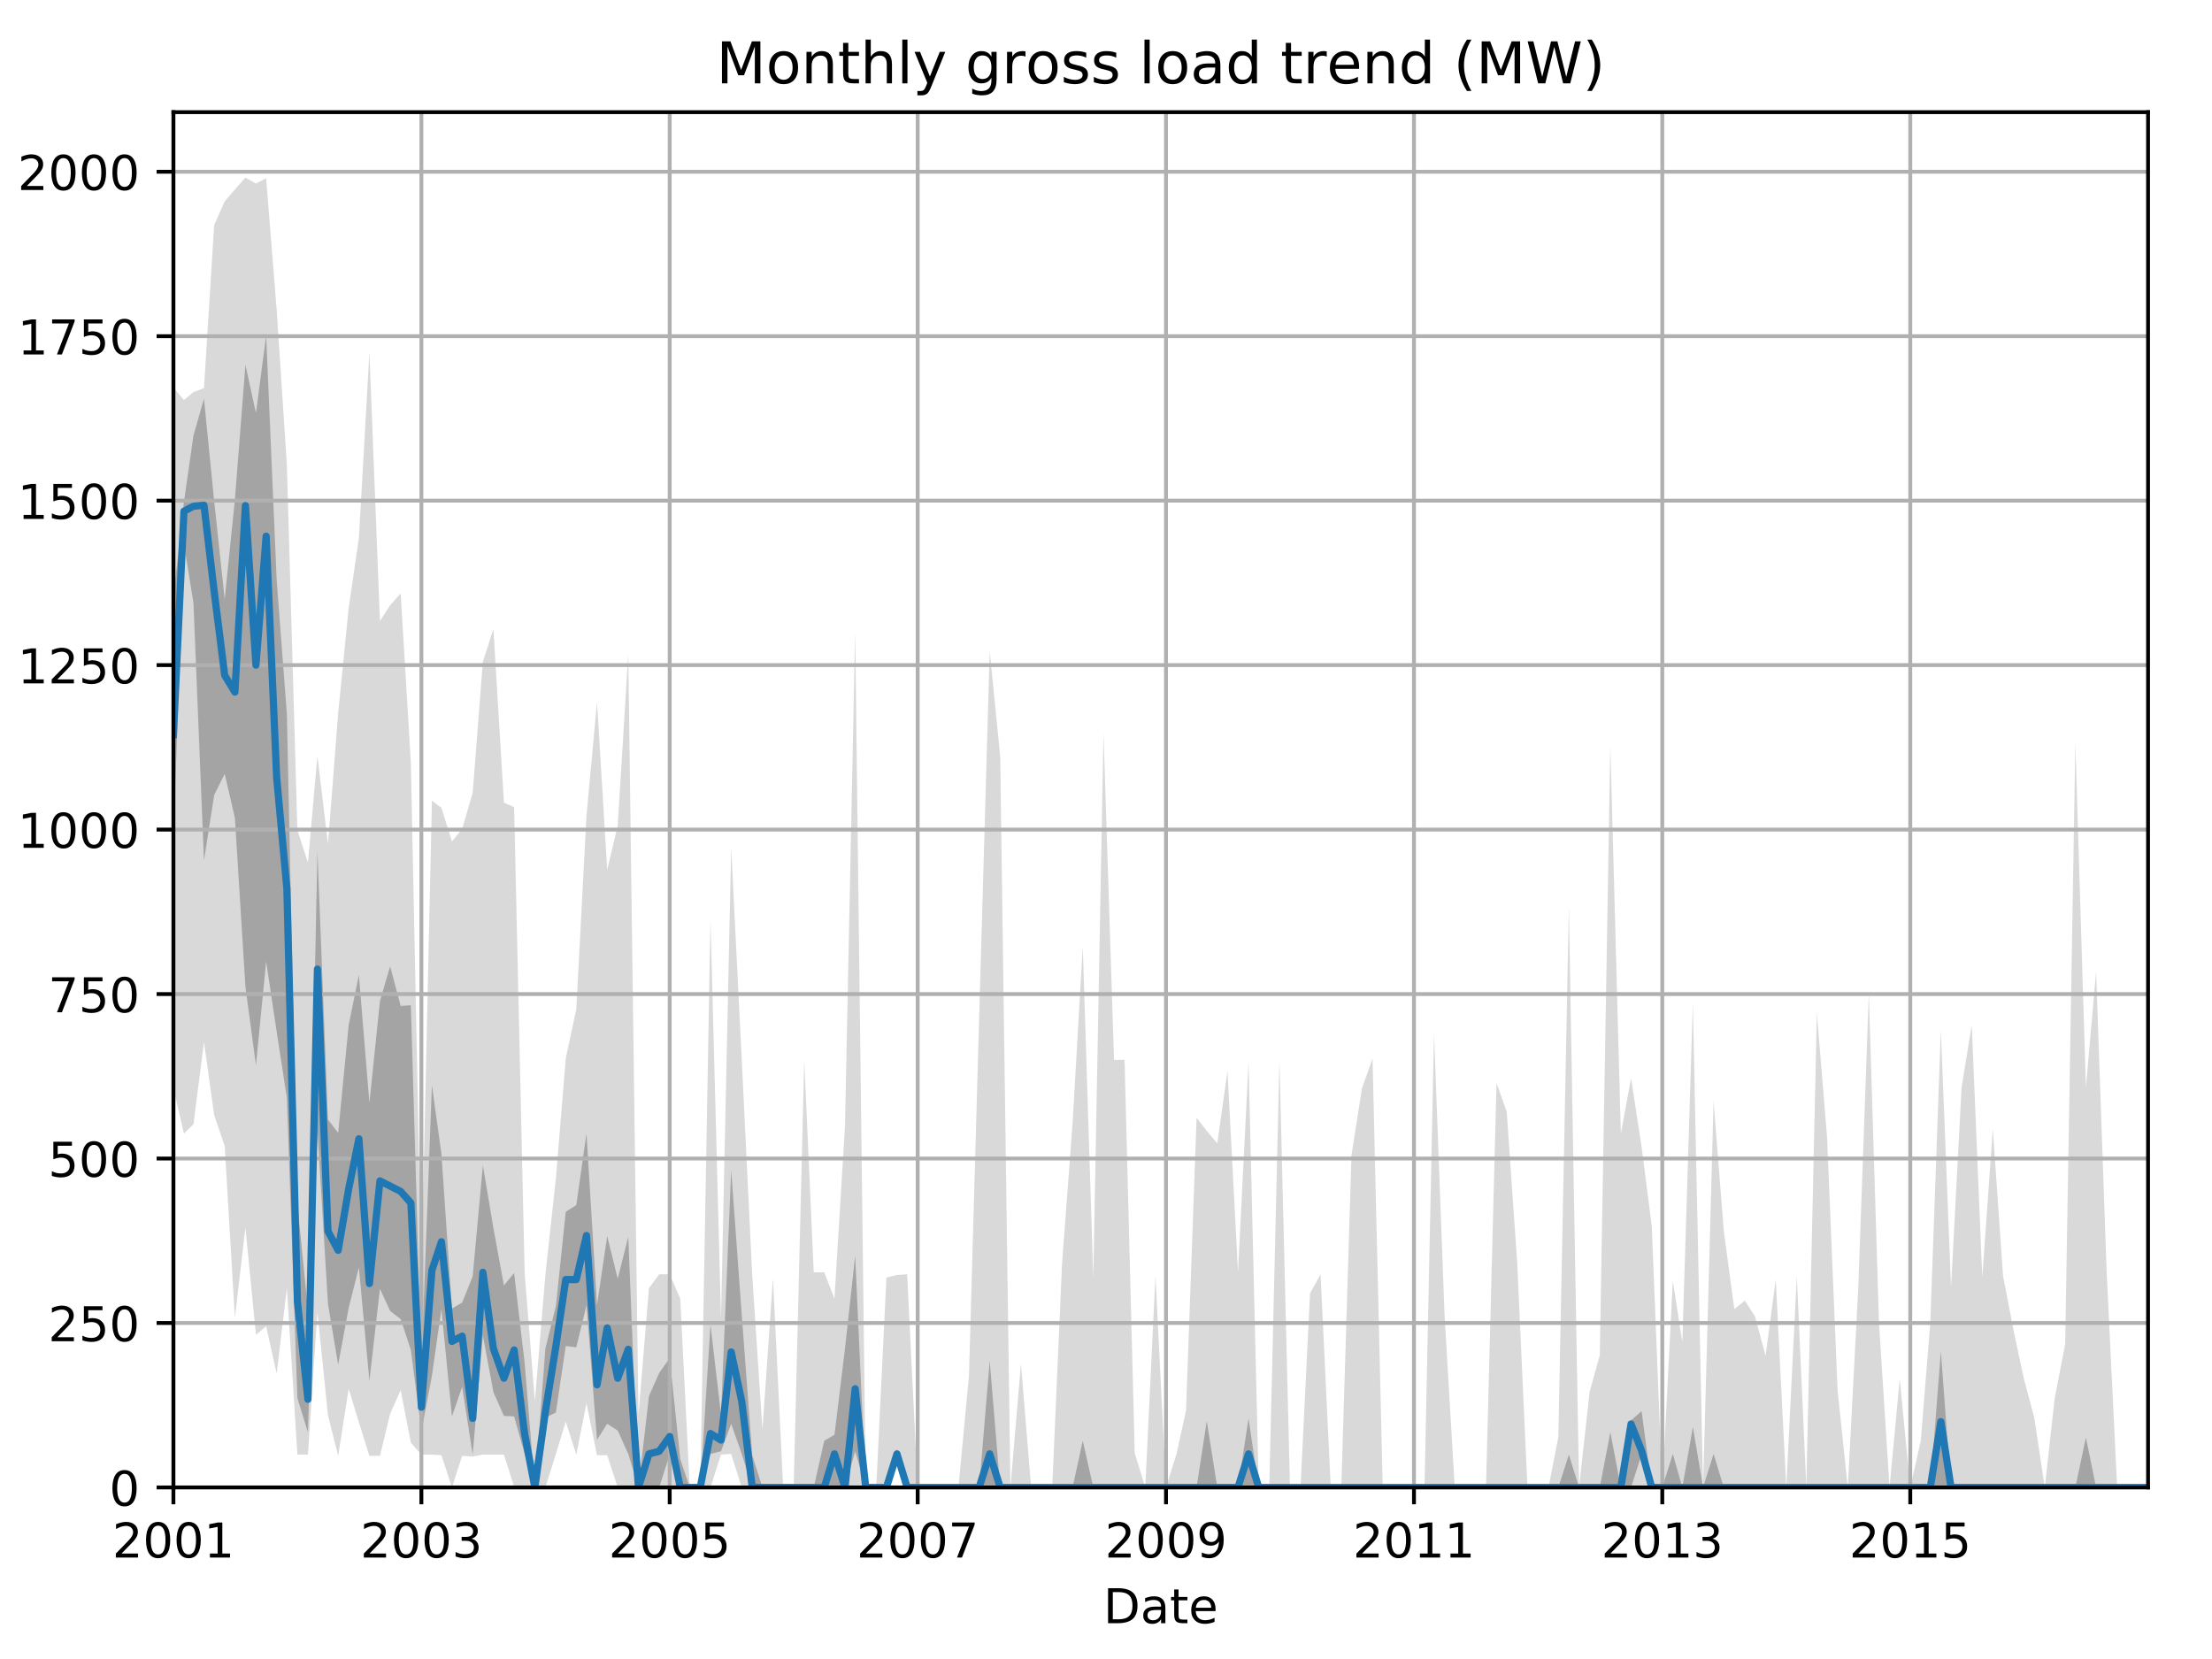 <?xml version="1.0" encoding="utf-8" standalone="no"?>
<!DOCTYPE svg PUBLIC "-//W3C//DTD SVG 1.1//EN"
  "http://www.w3.org/Graphics/SVG/1.1/DTD/svg11.dtd">
<!-- Created with matplotlib (http://matplotlib.org/) -->
<svg height="345.6pt" version="1.1" viewBox="0 0 460.8 345.6" width="460.8pt" xmlns="http://www.w3.org/2000/svg" xmlns:xlink="http://www.w3.org/1999/xlink">
 <defs>
  <style type="text/css">
*{stroke-linecap:butt;stroke-linejoin:round;}
  </style>
 </defs>
 <g id="figure_1">
  <g id="patch_1">
   <path d="M 0 345.6 
L 460.8 345.6 
L 460.8 0 
L 0 0 
z
" style="fill:none;"/>
  </g>
  <g id="axes_1">
   <g id="patch_2">
    <path d="M 36.124 309.863 
L 447.48 309.863 
L 447.48 23.365 
L 36.124 23.365 
z
" style="fill:none;"/>
   </g>
   <g id="PolyCollection_1">
    <path clip-path="url(#pd9df2dce83)" d="M 36.124 80.725 
L 36.124 226.677 
L 38.318 236.134 
L 40.299 234.215 
L 42.493 217.084 
L 44.616 232.296 
L 46.809 238.737 
L 48.932 274.506 
L 51.126 255.731 
L 53.32 278.069 
L 55.443 276.288 
L 57.637 286.155 
L 59.759 268.339 
L 61.953 303.011 
L 64.147 303.011 
L 66.128 273.41 
L 68.322 294.789 
L 70.445 303.285 
L 72.639 289.307 
L 74.762 296.296 
L 76.955 303.285 
L 79.149 303.285 
L 81.272 294.515 
L 83.466 289.581 
L 85.589 300.544 
L 87.782 303.011 
L 89.976 303.011 
L 91.957 303.148 
L 94.151 309.863 
L 96.274 303.285 
L 98.468 303.422 
L 100.591 303.011 
L 102.784 303.011 
L 104.978 303.011 
L 107.101 309.726 
L 109.295 309.863 
L 111.418 309.863 
L 113.611 309.863 
L 115.805 302.874 
L 117.857 296.159 
L 120.051 303.011 
L 122.174 292.322 
L 124.368 303.148 
L 126.491 303.148 
L 128.684 309.863 
L 130.878 309.863 
L 133.001 309.863 
L 135.195 309.863 
L 137.318 309.863 
L 139.511 309.863 
L 141.705 309.863 
L 143.687 309.863 
L 145.88 309.863 
L 148.003 309.863 
L 150.197 303.011 
L 152.32 302.874 
L 154.514 309.863 
L 156.707 309.863 
L 158.83 309.863 
L 161.024 309.863 
L 163.147 309.863 
L 165.341 309.863 
L 167.534 309.863 
L 169.516 309.863 
L 171.709 309.863 
L 173.832 309.863 
L 176.026 309.863 
L 178.149 309.863 
L 180.343 309.863 
L 182.536 309.863 
L 184.659 309.863 
L 186.853 303.011 
L 188.976 309.863 
L 191.17 309.863 
L 193.363 309.863 
L 195.345 309.863 
L 197.539 309.863 
L 199.662 309.863 
L 201.855 309.863 
L 203.978 309.863 
L 206.172 309.863 
L 208.366 309.863 
L 210.489 309.863 
L 212.682 309.863 
L 214.805 309.863 
L 216.999 309.863 
L 219.193 309.863 
L 221.245 309.863 
L 223.439 309.863 
L 225.561 309.863 
L 227.755 309.863 
L 229.878 309.863 
L 232.072 309.863 
L 234.266 309.863 
L 236.388 309.863 
L 238.582 309.863 
L 240.705 309.863 
L 242.899 309.863 
L 245.093 309.863 
L 247.074 309.863 
L 249.268 309.863 
L 251.391 309.863 
L 253.584 309.863 
L 255.707 309.863 
L 257.901 309.863 
L 260.095 309.863 
L 262.218 309.863 
L 264.411 309.863 
L 266.534 309.863 
L 268.728 309.863 
L 270.922 309.863 
L 272.903 309.863 
L 275.097 309.863 
L 277.22 309.863 
L 279.414 309.863 
L 281.536 309.863 
L 283.73 309.863 
L 285.924 309.863 
L 288.047 309.863 
L 290.241 309.863 
L 292.363 309.863 
L 294.557 309.863 
L 296.751 309.863 
L 298.732 309.863 
L 300.926 309.863 
L 303.049 309.863 
L 305.243 309.863 
L 307.366 309.863 
L 309.559 309.863 
L 311.753 309.863 
L 313.876 309.863 
L 316.07 309.863 
L 318.193 309.863 
L 320.386 309.863 
L 322.58 309.863 
L 324.632 309.863 
L 326.826 309.863 
L 328.949 309.863 
L 331.143 309.863 
L 333.266 309.863 
L 335.459 309.863 
L 337.653 309.863 
L 339.776 309.863 
L 341.97 309.863 
L 344.093 309.863 
L 346.286 309.863 
L 348.48 309.863 
L 350.461 309.863 
L 352.655 309.863 
L 354.778 309.863 
L 356.972 309.863 
L 359.095 309.863 
L 361.288 309.863 
L 363.482 309.863 
L 365.605 309.863 
L 367.799 309.863 
L 369.922 309.863 
L 372.115 309.863 
L 374.309 309.863 
L 376.291 309.863 
L 378.484 309.863 
L 380.607 309.863 
L 382.801 309.863 
L 384.924 309.863 
L 387.118 309.863 
L 389.311 309.863 
L 391.434 309.863 
L 393.628 309.863 
L 395.751 309.863 
L 397.945 309.863 
L 400.138 309.863 
L 402.12 309.863 
L 404.313 309.863 
L 406.436 309.863 
L 408.63 309.863 
L 410.753 309.863 
L 412.947 309.863 
L 415.14 309.863 
L 417.263 309.863 
L 419.457 309.863 
L 421.58 309.863 
L 423.774 309.863 
L 425.967 309.863 
L 428.02 309.863 
L 430.213 309.863 
L 432.336 309.863 
L 434.53 309.863 
L 436.653 309.863 
L 438.847 309.863 
L 441.04 309.863 
L 443.163 309.863 
L 445.357 309.863 
L 447.48 309.863 
L 447.48 309.863 
L 447.48 309.863 
L 445.357 309.863 
L 443.163 309.863 
L 441.04 309.863 
L 438.847 264.776 
L 436.653 202.421 
L 434.53 226.54 
L 432.336 154.866 
L 430.213 279.988 
L 428.02 291.362 
L 425.967 309.863 
L 423.774 295.337 
L 421.58 287.114 
L 419.457 277.11 
L 417.263 265.735 
L 415.14 235.174 
L 412.947 266.146 
L 410.753 213.521 
L 408.63 226.54 
L 406.436 268.202 
L 404.313 214.481 
L 402.12 275.465 
L 400.138 300.133 
L 397.945 309.863 
L 395.751 287.251 
L 393.628 309.863 
L 391.434 275.739 
L 389.311 206.943 
L 387.118 268.202 
L 384.924 309.863 
L 382.801 289.581 
L 380.607 236.819 
L 378.484 211.054 
L 376.291 309.863 
L 374.309 265.872 
L 372.115 309.863 
L 369.922 266.557 
L 367.799 282.455 
L 365.605 274.232 
L 363.482 270.943 
L 361.288 272.724 
L 359.095 256.416 
L 356.972 229.418 
L 354.778 309.863 
L 352.655 208.999 
L 350.461 279.577 
L 348.48 266.832 
L 346.286 309.863 
L 344.093 255.457 
L 341.97 238.874 
L 339.776 224.622 
L 337.653 236.134 
L 335.459 155.277 
L 333.266 282.318 
L 331.143 289.992 
L 328.949 309.863 
L 326.826 188.853 
L 324.632 299.311 
L 322.58 309.863 
L 320.386 309.863 
L 318.193 309.863 
L 316.07 263.131 
L 313.876 231.611 
L 311.753 225.581 
L 309.559 309.863 
L 307.366 309.863 
L 305.243 309.863 
L 303.049 309.863 
L 300.926 273.958 
L 298.732 215.303 
L 296.751 309.863 
L 294.557 309.863 
L 292.363 309.863 
L 290.241 309.863 
L 288.047 309.863 
L 285.924 220.51 
L 283.73 226.677 
L 281.536 240.656 
L 279.414 309.863 
L 277.22 309.863 
L 275.097 265.461 
L 272.903 269.435 
L 270.922 309.863 
L 268.728 309.863 
L 266.534 220.785 
L 264.411 309.863 
L 262.218 309.863 
L 260.095 221.196 
L 257.901 265.05 
L 255.707 223.114 
L 253.584 238.189 
L 251.391 235.585 
L 249.268 232.844 
L 247.074 293.829 
L 245.093 302.874 
L 242.899 309.863 
L 240.705 265.735 
L 238.582 309.863 
L 236.388 302.737 
L 234.266 220.785 
L 232.072 220.785 
L 229.878 152.673 
L 227.755 266.283 
L 225.561 197.213 
L 223.439 233.941 
L 221.245 263.268 
L 219.193 309.863 
L 216.999 309.863 
L 214.805 309.863 
L 212.682 284.099 
L 210.489 309.863 
L 208.366 157.607 
L 206.172 135.68 
L 203.978 211.877 
L 201.855 286.566 
L 199.662 309.863 
L 197.539 309.863 
L 195.345 309.863 
L 193.363 309.863 
L 191.17 309.863 
L 188.976 265.461 
L 186.853 265.598 
L 184.659 266.146 
L 182.536 309.863 
L 180.343 309.863 
L 178.149 131.432 
L 176.026 234.626 
L 173.832 270.532 
L 171.709 265.05 
L 169.516 265.05 
L 167.534 220.785 
L 165.341 309.863 
L 163.147 309.863 
L 161.024 266.283 
L 158.83 297.804 
L 156.707 265.735 
L 154.514 220.648 
L 152.32 176.519 
L 150.197 274.506 
L 148.003 191.457 
L 145.88 309.863 
L 143.687 309.863 
L 141.705 270.532 
L 139.511 265.461 
L 137.318 265.461 
L 135.195 268.339 
L 133.001 294.789 
L 130.878 136.228 
L 128.684 171.997 
L 126.491 181.179 
L 124.368 146.232 
L 122.174 169.941 
L 120.051 210.232 
L 117.857 220.51 
L 115.805 245.453 
L 113.611 265.598 
L 111.418 291.911 
L 109.295 265.187 
L 107.101 168.159 
L 104.978 167.2 
L 102.784 131.02 
L 100.591 137.873 
L 98.468 165.144 
L 96.274 172.682 
L 94.151 175.286 
L 91.957 168.296 
L 89.976 166.789 
L 87.782 265.05 
L 85.589 158.84 
L 83.466 123.62 
L 81.272 126.087 
L 79.149 129.376 
L 76.955 73.462 
L 74.762 112.108 
L 72.639 126.635 
L 70.445 148.562 
L 68.322 175.834 
L 66.128 157.47 
L 64.147 179.671 
L 61.953 172.956 
L 59.759 96.759 
L 57.637 64.554 
L 55.443 37.145 
L 53.32 38.241 
L 51.126 37.008 
L 48.932 39.475 
L 46.809 41.941 
L 44.616 46.875 
L 42.493 80.862 
L 40.299 81.684 
L 38.318 83.329 
L 36.124 80.725 
z
" style="fill:#808080;fill-opacity:0.3;"/>
   </g>
   <g id="PolyCollection_2">
    <path clip-path="url(#pd9df2dce83)" d="M 36.124 124.305 
L 36.124 174.875 
L 38.318 113.342 
L 40.299 125.573 
L 42.493 179.26 
L 44.616 165.624 
L 46.809 161.204 
L 48.932 170.386 
L 51.126 205.573 
L 53.32 221.915 
L 55.443 200.262 
L 57.637 214.926 
L 59.759 228.699 
L 61.953 291.26 
L 64.147 298.352 
L 66.128 235.448 
L 68.322 271.628 
L 70.445 284.305 
L 72.639 272.45 
L 74.762 264.022 
L 76.955 287.662 
L 79.149 268.476 
L 81.272 273.101 
L 83.466 274.78 
L 85.589 281.221 
L 87.782 298.112 
L 89.976 286.6 
L 91.957 272.724 
L 94.151 295.063 
L 96.274 288.896 
L 98.468 303.011 
L 100.591 278.206 
L 102.784 289.992 
L 104.978 294.96 
L 107.101 295.063 
L 109.295 302.908 
L 111.418 309.863 
L 113.611 295.337 
L 115.805 294.24 
L 117.857 280.399 
L 120.051 280.673 
L 122.174 271.902 
L 124.368 299.928 
L 126.491 296.604 
L 128.684 298.009 
L 130.878 302.874 
L 133.001 309.863 
L 135.195 309.863 
L 137.318 309.863 
L 139.511 303.011 
L 141.705 309.863 
L 143.687 309.863 
L 145.88 309.863 
L 148.003 302.874 
L 150.197 302.326 
L 152.32 296.604 
L 154.514 302.874 
L 156.707 309.863 
L 158.83 309.863 
L 161.024 309.863 
L 163.147 309.863 
L 165.341 309.863 
L 167.534 309.863 
L 169.516 309.863 
L 171.709 309.863 
L 173.832 309.863 
L 176.026 309.863 
L 178.149 302.326 
L 180.343 309.863 
L 182.536 309.863 
L 184.659 309.863 
L 186.853 302.874 
L 188.976 309.863 
L 191.17 309.863 
L 193.363 309.863 
L 195.345 309.863 
L 197.539 309.863 
L 199.662 309.863 
L 201.855 309.863 
L 203.978 309.863 
L 206.172 309.863 
L 208.366 309.863 
L 210.489 309.863 
L 212.682 309.863 
L 214.805 309.863 
L 216.999 309.863 
L 219.193 309.863 
L 221.245 309.863 
L 223.439 309.863 
L 225.561 309.863 
L 227.755 309.863 
L 229.878 309.863 
L 232.072 309.863 
L 234.266 309.863 
L 236.388 309.863 
L 238.582 309.863 
L 240.705 309.863 
L 242.899 309.863 
L 245.093 309.863 
L 247.074 309.863 
L 249.268 309.863 
L 251.391 309.863 
L 253.584 309.863 
L 255.707 309.863 
L 257.901 309.863 
L 260.095 309.863 
L 262.218 309.863 
L 264.411 309.863 
L 266.534 309.863 
L 268.728 309.863 
L 270.922 309.863 
L 272.903 309.863 
L 275.097 309.863 
L 277.22 309.863 
L 279.414 309.863 
L 281.536 309.863 
L 283.73 309.863 
L 285.924 309.863 
L 288.047 309.863 
L 290.241 309.863 
L 292.363 309.863 
L 294.557 309.863 
L 296.751 309.863 
L 298.732 309.863 
L 300.926 309.863 
L 303.049 309.863 
L 305.243 309.863 
L 307.366 309.863 
L 309.559 309.863 
L 311.753 309.863 
L 313.876 309.863 
L 316.07 309.863 
L 318.193 309.863 
L 320.386 309.863 
L 322.58 309.863 
L 324.632 309.863 
L 326.826 309.863 
L 328.949 309.863 
L 331.143 309.863 
L 333.266 309.863 
L 335.459 309.863 
L 337.653 309.863 
L 339.776 309.863 
L 341.97 303.011 
L 344.093 309.863 
L 346.286 309.863 
L 348.48 309.863 
L 350.461 309.863 
L 352.655 309.863 
L 354.778 309.863 
L 356.972 309.863 
L 359.095 309.863 
L 361.288 309.863 
L 363.482 309.863 
L 365.605 309.863 
L 367.799 309.863 
L 369.922 309.863 
L 372.115 309.863 
L 374.309 309.863 
L 376.291 309.863 
L 378.484 309.863 
L 380.607 309.863 
L 382.801 309.863 
L 384.924 309.863 
L 387.118 309.863 
L 389.311 309.863 
L 391.434 309.863 
L 393.628 309.863 
L 395.751 309.863 
L 397.945 309.863 
L 400.138 309.863 
L 402.12 309.863 
L 404.313 309.863 
L 406.436 309.863 
L 408.63 309.863 
L 410.753 309.863 
L 412.947 309.863 
L 415.14 309.863 
L 417.263 309.863 
L 419.457 309.863 
L 421.58 309.863 
L 423.774 309.863 
L 425.967 309.863 
L 428.02 309.863 
L 430.213 309.863 
L 432.336 309.863 
L 434.53 309.863 
L 436.653 309.863 
L 438.847 309.863 
L 441.04 309.863 
L 443.163 309.863 
L 445.357 309.863 
L 447.48 309.863 
L 447.48 309.863 
L 447.48 309.863 
L 445.357 309.863 
L 443.163 309.863 
L 441.04 309.863 
L 438.847 309.863 
L 436.653 309.863 
L 434.53 299.448 
L 432.336 309.863 
L 430.213 309.863 
L 428.02 309.863 
L 425.967 309.863 
L 423.774 309.863 
L 421.58 309.863 
L 419.457 309.863 
L 417.263 309.863 
L 415.14 309.863 
L 412.947 309.863 
L 410.753 309.863 
L 408.63 309.863 
L 406.436 309.863 
L 404.313 281.495 
L 402.12 309.863 
L 400.138 309.863 
L 397.945 309.863 
L 395.751 309.863 
L 393.628 309.863 
L 391.434 309.863 
L 389.311 309.863 
L 387.118 309.863 
L 384.924 309.863 
L 382.801 309.863 
L 380.607 309.863 
L 378.484 309.863 
L 376.291 309.863 
L 374.309 309.863 
L 372.115 309.863 
L 369.922 309.863 
L 367.799 309.863 
L 365.605 309.863 
L 363.482 309.863 
L 361.288 309.863 
L 359.095 309.863 
L 356.972 302.874 
L 354.778 309.863 
L 352.655 297.255 
L 350.461 309.863 
L 348.48 302.874 
L 346.286 309.863 
L 344.093 309.863 
L 341.97 293.966 
L 339.776 295.885 
L 337.653 309.863 
L 335.459 298.352 
L 333.266 309.863 
L 331.143 309.863 
L 328.949 309.863 
L 326.826 303.011 
L 324.632 309.863 
L 322.58 309.863 
L 320.386 309.863 
L 318.193 309.863 
L 316.07 309.863 
L 313.876 309.863 
L 311.753 309.863 
L 309.559 309.863 
L 307.366 309.863 
L 305.243 309.863 
L 303.049 309.863 
L 300.926 309.863 
L 298.732 309.863 
L 296.751 309.863 
L 294.557 309.863 
L 292.363 309.863 
L 290.241 309.863 
L 288.047 309.863 
L 285.924 309.863 
L 283.73 309.863 
L 281.536 309.863 
L 279.414 309.863 
L 277.22 309.863 
L 275.097 309.863 
L 272.903 309.863 
L 270.922 309.863 
L 268.728 309.863 
L 266.534 309.863 
L 264.411 309.863 
L 262.218 309.863 
L 260.095 295.474 
L 257.901 309.863 
L 255.707 309.863 
L 253.584 309.863 
L 251.391 296.022 
L 249.268 309.863 
L 247.074 309.863 
L 245.093 309.863 
L 242.899 309.863 
L 240.705 309.863 
L 238.582 309.863 
L 236.388 309.863 
L 234.266 309.863 
L 232.072 309.863 
L 229.878 309.863 
L 227.755 309.863 
L 225.561 300.133 
L 223.439 309.863 
L 221.245 309.863 
L 219.193 309.863 
L 216.999 309.863 
L 214.805 309.863 
L 212.682 309.863 
L 210.489 309.863 
L 208.366 309.863 
L 206.172 283.482 
L 203.978 309.863 
L 201.855 309.863 
L 199.662 309.863 
L 197.539 309.863 
L 195.345 309.863 
L 193.363 309.863 
L 191.17 309.863 
L 188.976 309.863 
L 186.853 301.915 
L 184.659 309.863 
L 182.536 309.863 
L 180.343 309.863 
L 178.149 261.59 
L 176.026 280.947 
L 173.832 298.9 
L 171.709 300.133 
L 169.516 309.863 
L 167.534 309.863 
L 165.341 309.863 
L 163.147 309.863 
L 161.024 309.863 
L 158.83 309.863 
L 156.707 303.148 
L 154.514 273.821 
L 152.32 243.774 
L 150.197 294.652 
L 148.003 275.945 
L 145.88 309.863 
L 143.687 309.863 
L 141.705 303.936 
L 139.511 282.934 
L 137.318 286.018 
L 135.195 290.814 
L 133.001 309.863 
L 130.878 257.65 
L 128.684 266.386 
L 126.491 257.512 
L 124.368 271.868 
L 122.174 236.134 
L 120.051 251.037 
L 117.857 252.442 
L 115.805 272.039 
L 113.611 280.947 
L 111.418 309.863 
L 109.295 283.928 
L 107.101 265.187 
L 104.978 267.791 
L 102.784 255.834 
L 100.591 242.746 
L 98.468 265.872 
L 96.274 271.354 
L 94.151 272.587 
L 91.957 240.382 
L 89.976 226.061 
L 87.782 284.236 
L 85.589 209.41 
L 83.466 209.547 
L 81.272 201.29 
L 79.149 208.553 
L 76.955 229.795 
L 74.762 203.106 
L 72.639 213.521 
L 70.445 235.996 
L 68.322 233.221 
L 66.128 177.341 
L 64.147 272.861 
L 61.953 250.797 
L 59.759 148.733 
L 57.637 120.845 
L 55.443 69.899 
L 53.32 86.036 
L 51.126 75.997 
L 48.932 104.125 
L 46.809 124.819 
L 44.616 104.399 
L 42.493 83.055 
L 40.299 90.729 
L 38.318 104.571 
L 36.124 124.305 
z
" style="fill:#808080;fill-opacity:0.6;"/>
   </g>
   <g id="matplotlib.axis_1">
    <g id="xtick_1">
     <g id="line2d_1">
      <path clip-path="url(#pd9df2dce83)" d="M 36.124 309.863 
L 36.124 23.365 
" style="fill:none;stroke:#b0b0b0;stroke-linecap:square;stroke-width:0.8;"/>
     </g>
     <g id="line2d_2">
      <defs>
       <path d="M 0 0 
L 0 3.5 
" id="ma9913b62a1" style="stroke:#000000;stroke-width:0.8;"/>
      </defs>
      <g>
       <use style="stroke:#000000;stroke-width:0.8;" x="36.124" xlink:href="#ma9913b62a1" y="309.863"/>
      </g>
     </g>
     <g id="text_1">
      <!-- 2001 -->
      <defs>
       <path d="M 19.188 8.297 
L 53.609 8.297 
L 53.609 0 
L 7.328 0 
L 7.328 8.297 
Q 12.938 14.109 22.625 23.891 
Q 32.328 33.688 34.812 36.531 
Q 39.547 41.844 41.422 45.531 
Q 43.312 49.219 43.312 52.781 
Q 43.312 58.594 39.234 62.25 
Q 35.156 65.922 28.609 65.922 
Q 23.969 65.922 18.812 64.312 
Q 13.672 62.703 7.812 59.422 
L 7.812 69.391 
Q 13.766 71.781 18.938 73 
Q 24.125 74.219 28.422 74.219 
Q 39.75 74.219 46.484 68.547 
Q 53.219 62.891 53.219 53.422 
Q 53.219 48.922 51.531 44.891 
Q 49.859 40.875 45.406 35.406 
Q 44.188 33.984 37.641 27.219 
Q 31.109 20.453 19.188 8.297 
z
" id="DejaVuSans-32"/>
       <path d="M 31.781 66.406 
Q 24.172 66.406 20.328 58.906 
Q 16.5 51.422 16.5 36.375 
Q 16.5 21.391 20.328 13.891 
Q 24.172 6.391 31.781 6.391 
Q 39.453 6.391 43.281 13.891 
Q 47.125 21.391 47.125 36.375 
Q 47.125 51.422 43.281 58.906 
Q 39.453 66.406 31.781 66.406 
z
M 31.781 74.219 
Q 44.047 74.219 50.516 64.516 
Q 56.984 54.828 56.984 36.375 
Q 56.984 17.969 50.516 8.266 
Q 44.047 -1.422 31.781 -1.422 
Q 19.531 -1.422 13.062 8.266 
Q 6.594 17.969 6.594 36.375 
Q 6.594 54.828 13.062 64.516 
Q 19.531 74.219 31.781 74.219 
z
" id="DejaVuSans-30"/>
       <path d="M 12.406 8.297 
L 28.516 8.297 
L 28.516 63.922 
L 10.984 60.406 
L 10.984 69.391 
L 28.422 72.906 
L 38.281 72.906 
L 38.281 8.297 
L 54.391 8.297 
L 54.391 0 
L 12.406 0 
z
" id="DejaVuSans-31"/>
      </defs>
      <g transform="translate(23.399 324.462)scale(0.1 -0.1)">
       <use xlink:href="#DejaVuSans-32"/>
       <use x="63.623" xlink:href="#DejaVuSans-30"/>
       <use x="127.246" xlink:href="#DejaVuSans-30"/>
       <use x="190.869" xlink:href="#DejaVuSans-31"/>
      </g>
     </g>
    </g>
    <g id="xtick_2">
     <g id="line2d_3">
      <path clip-path="url(#pd9df2dce83)" d="M 87.782 309.863 
L 87.782 23.365 
" style="fill:none;stroke:#b0b0b0;stroke-linecap:square;stroke-width:0.8;"/>
     </g>
     <g id="line2d_4">
      <g>
       <use style="stroke:#000000;stroke-width:0.8;" x="87.782" xlink:href="#ma9913b62a1" y="309.863"/>
      </g>
     </g>
     <g id="text_2">
      <!-- 2003 -->
      <defs>
       <path d="M 40.578 39.312 
Q 47.656 37.797 51.625 33 
Q 55.609 28.219 55.609 21.188 
Q 55.609 10.406 48.188 4.484 
Q 40.766 -1.422 27.094 -1.422 
Q 22.516 -1.422 17.656 -0.516 
Q 12.797 0.391 7.625 2.203 
L 7.625 11.719 
Q 11.719 9.328 16.594 8.109 
Q 21.484 6.891 26.812 6.891 
Q 36.078 6.891 40.938 10.547 
Q 45.797 14.203 45.797 21.188 
Q 45.797 27.641 41.281 31.266 
Q 36.766 34.906 28.719 34.906 
L 20.219 34.906 
L 20.219 43.016 
L 29.109 43.016 
Q 36.375 43.016 40.234 45.922 
Q 44.094 48.828 44.094 54.297 
Q 44.094 59.906 40.109 62.906 
Q 36.141 65.922 28.719 65.922 
Q 24.656 65.922 20.016 65.031 
Q 15.375 64.156 9.812 62.312 
L 9.812 71.094 
Q 15.438 72.656 20.344 73.438 
Q 25.25 74.219 29.594 74.219 
Q 40.828 74.219 47.359 69.109 
Q 53.906 64.016 53.906 55.328 
Q 53.906 49.266 50.438 45.094 
Q 46.969 40.922 40.578 39.312 
z
" id="DejaVuSans-33"/>
      </defs>
      <g transform="translate(75.057 324.462)scale(0.1 -0.1)">
       <use xlink:href="#DejaVuSans-32"/>
       <use x="63.623" xlink:href="#DejaVuSans-30"/>
       <use x="127.246" xlink:href="#DejaVuSans-30"/>
       <use x="190.869" xlink:href="#DejaVuSans-33"/>
      </g>
     </g>
    </g>
    <g id="xtick_3">
     <g id="line2d_5">
      <path clip-path="url(#pd9df2dce83)" d="M 139.511 309.863 
L 139.511 23.365 
" style="fill:none;stroke:#b0b0b0;stroke-linecap:square;stroke-width:0.8;"/>
     </g>
     <g id="line2d_6">
      <g>
       <use style="stroke:#000000;stroke-width:0.8;" x="139.511" xlink:href="#ma9913b62a1" y="309.863"/>
      </g>
     </g>
     <g id="text_3">
      <!-- 2005 -->
      <defs>
       <path d="M 10.797 72.906 
L 49.516 72.906 
L 49.516 64.594 
L 19.828 64.594 
L 19.828 46.734 
Q 21.969 47.469 24.109 47.828 
Q 26.266 48.188 28.422 48.188 
Q 40.625 48.188 47.75 41.5 
Q 54.891 34.812 54.891 23.391 
Q 54.891 11.625 47.562 5.094 
Q 40.234 -1.422 26.906 -1.422 
Q 22.312 -1.422 17.547 -0.641 
Q 12.797 0.141 7.719 1.703 
L 7.719 11.625 
Q 12.109 9.234 16.797 8.062 
Q 21.484 6.891 26.703 6.891 
Q 35.156 6.891 40.078 11.328 
Q 45.016 15.766 45.016 23.391 
Q 45.016 31 40.078 35.438 
Q 35.156 39.891 26.703 39.891 
Q 22.75 39.891 18.812 39.016 
Q 14.891 38.141 10.797 36.281 
z
" id="DejaVuSans-35"/>
      </defs>
      <g transform="translate(126.786 324.462)scale(0.1 -0.1)">
       <use xlink:href="#DejaVuSans-32"/>
       <use x="63.623" xlink:href="#DejaVuSans-30"/>
       <use x="127.246" xlink:href="#DejaVuSans-30"/>
       <use x="190.869" xlink:href="#DejaVuSans-35"/>
      </g>
     </g>
    </g>
    <g id="xtick_4">
     <g id="line2d_7">
      <path clip-path="url(#pd9df2dce83)" d="M 191.17 309.863 
L 191.17 23.365 
" style="fill:none;stroke:#b0b0b0;stroke-linecap:square;stroke-width:0.8;"/>
     </g>
     <g id="line2d_8">
      <g>
       <use style="stroke:#000000;stroke-width:0.8;" x="191.17" xlink:href="#ma9913b62a1" y="309.863"/>
      </g>
     </g>
     <g id="text_4">
      <!-- 2007 -->
      <defs>
       <path d="M 8.203 72.906 
L 55.078 72.906 
L 55.078 68.703 
L 28.609 0 
L 18.312 0 
L 43.219 64.594 
L 8.203 64.594 
z
" id="DejaVuSans-37"/>
      </defs>
      <g transform="translate(178.445 324.462)scale(0.1 -0.1)">
       <use xlink:href="#DejaVuSans-32"/>
       <use x="63.623" xlink:href="#DejaVuSans-30"/>
       <use x="127.246" xlink:href="#DejaVuSans-30"/>
       <use x="190.869" xlink:href="#DejaVuSans-37"/>
      </g>
     </g>
    </g>
    <g id="xtick_5">
     <g id="line2d_9">
      <path clip-path="url(#pd9df2dce83)" d="M 242.899 309.863 
L 242.899 23.365 
" style="fill:none;stroke:#b0b0b0;stroke-linecap:square;stroke-width:0.8;"/>
     </g>
     <g id="line2d_10">
      <g>
       <use style="stroke:#000000;stroke-width:0.8;" x="242.899" xlink:href="#ma9913b62a1" y="309.863"/>
      </g>
     </g>
     <g id="text_5">
      <!-- 2009 -->
      <defs>
       <path d="M 10.984 1.516 
L 10.984 10.5 
Q 14.703 8.734 18.5 7.812 
Q 22.312 6.891 25.984 6.891 
Q 35.75 6.891 40.891 13.453 
Q 46.047 20.016 46.781 33.406 
Q 43.953 29.203 39.594 26.953 
Q 35.25 24.703 29.984 24.703 
Q 19.047 24.703 12.672 31.312 
Q 6.297 37.938 6.297 49.422 
Q 6.297 60.641 12.938 67.422 
Q 19.578 74.219 30.609 74.219 
Q 43.266 74.219 49.922 64.516 
Q 56.594 54.828 56.594 36.375 
Q 56.594 19.141 48.406 8.859 
Q 40.234 -1.422 26.422 -1.422 
Q 22.703 -1.422 18.891 -0.688 
Q 15.094 0.047 10.984 1.516 
z
M 30.609 32.422 
Q 37.25 32.422 41.125 36.953 
Q 45.016 41.5 45.016 49.422 
Q 45.016 57.281 41.125 61.844 
Q 37.25 66.406 30.609 66.406 
Q 23.969 66.406 20.094 61.844 
Q 16.219 57.281 16.219 49.422 
Q 16.219 41.5 20.094 36.953 
Q 23.969 32.422 30.609 32.422 
z
" id="DejaVuSans-39"/>
      </defs>
      <g transform="translate(230.174 324.462)scale(0.1 -0.1)">
       <use xlink:href="#DejaVuSans-32"/>
       <use x="63.623" xlink:href="#DejaVuSans-30"/>
       <use x="127.246" xlink:href="#DejaVuSans-30"/>
       <use x="190.869" xlink:href="#DejaVuSans-39"/>
      </g>
     </g>
    </g>
    <g id="xtick_6">
     <g id="line2d_11">
      <path clip-path="url(#pd9df2dce83)" d="M 294.557 309.863 
L 294.557 23.365 
" style="fill:none;stroke:#b0b0b0;stroke-linecap:square;stroke-width:0.8;"/>
     </g>
     <g id="line2d_12">
      <g>
       <use style="stroke:#000000;stroke-width:0.8;" x="294.557" xlink:href="#ma9913b62a1" y="309.863"/>
      </g>
     </g>
     <g id="text_6">
      <!-- 2011 -->
      <g transform="translate(281.832 324.462)scale(0.1 -0.1)">
       <use xlink:href="#DejaVuSans-32"/>
       <use x="63.623" xlink:href="#DejaVuSans-30"/>
       <use x="127.246" xlink:href="#DejaVuSans-31"/>
       <use x="190.869" xlink:href="#DejaVuSans-31"/>
      </g>
     </g>
    </g>
    <g id="xtick_7">
     <g id="line2d_13">
      <path clip-path="url(#pd9df2dce83)" d="M 346.286 309.863 
L 346.286 23.365 
" style="fill:none;stroke:#b0b0b0;stroke-linecap:square;stroke-width:0.8;"/>
     </g>
     <g id="line2d_14">
      <g>
       <use style="stroke:#000000;stroke-width:0.8;" x="346.286" xlink:href="#ma9913b62a1" y="309.863"/>
      </g>
     </g>
     <g id="text_7">
      <!-- 2013 -->
      <g transform="translate(333.561 324.462)scale(0.1 -0.1)">
       <use xlink:href="#DejaVuSans-32"/>
       <use x="63.623" xlink:href="#DejaVuSans-30"/>
       <use x="127.246" xlink:href="#DejaVuSans-31"/>
       <use x="190.869" xlink:href="#DejaVuSans-33"/>
      </g>
     </g>
    </g>
    <g id="xtick_8">
     <g id="line2d_15">
      <path clip-path="url(#pd9df2dce83)" d="M 397.945 309.863 
L 397.945 23.365 
" style="fill:none;stroke:#b0b0b0;stroke-linecap:square;stroke-width:0.8;"/>
     </g>
     <g id="line2d_16">
      <g>
       <use style="stroke:#000000;stroke-width:0.8;" x="397.945" xlink:href="#ma9913b62a1" y="309.863"/>
      </g>
     </g>
     <g id="text_8">
      <!-- 2015 -->
      <g transform="translate(385.22 324.462)scale(0.1 -0.1)">
       <use xlink:href="#DejaVuSans-32"/>
       <use x="63.623" xlink:href="#DejaVuSans-30"/>
       <use x="127.246" xlink:href="#DejaVuSans-31"/>
       <use x="190.869" xlink:href="#DejaVuSans-35"/>
      </g>
     </g>
    </g>
    <g id="text_9">
     <!-- Date -->
     <defs>
      <path d="M 19.672 64.797 
L 19.672 8.109 
L 31.594 8.109 
Q 46.688 8.109 53.688 14.938 
Q 60.688 21.781 60.688 36.531 
Q 60.688 51.172 53.688 57.984 
Q 46.688 64.797 31.594 64.797 
z
M 9.812 72.906 
L 30.078 72.906 
Q 51.266 72.906 61.172 64.094 
Q 71.094 55.281 71.094 36.531 
Q 71.094 17.672 61.125 8.828 
Q 51.172 0 30.078 0 
L 9.812 0 
z
" id="DejaVuSans-44"/>
      <path d="M 34.281 27.484 
Q 23.391 27.484 19.188 25 
Q 14.984 22.516 14.984 16.5 
Q 14.984 11.719 18.141 8.906 
Q 21.297 6.109 26.703 6.109 
Q 34.188 6.109 38.703 11.406 
Q 43.219 16.703 43.219 25.484 
L 43.219 27.484 
z
M 52.203 31.203 
L 52.203 0 
L 43.219 0 
L 43.219 8.297 
Q 40.141 3.328 35.547 0.953 
Q 30.953 -1.422 24.312 -1.422 
Q 15.922 -1.422 10.953 3.297 
Q 6 8.016 6 15.922 
Q 6 25.141 12.172 29.828 
Q 18.359 34.516 30.609 34.516 
L 43.219 34.516 
L 43.219 35.406 
Q 43.219 41.609 39.141 45 
Q 35.062 48.391 27.688 48.391 
Q 23 48.391 18.547 47.266 
Q 14.109 46.141 10.016 43.891 
L 10.016 52.203 
Q 14.938 54.109 19.578 55.047 
Q 24.219 56 28.609 56 
Q 40.484 56 46.344 49.844 
Q 52.203 43.703 52.203 31.203 
z
" id="DejaVuSans-61"/>
      <path d="M 18.312 70.219 
L 18.312 54.688 
L 36.812 54.688 
L 36.812 47.703 
L 18.312 47.703 
L 18.312 18.016 
Q 18.312 11.328 20.141 9.422 
Q 21.969 7.516 27.594 7.516 
L 36.812 7.516 
L 36.812 0 
L 27.594 0 
Q 17.188 0 13.234 3.875 
Q 9.281 7.766 9.281 18.016 
L 9.281 47.703 
L 2.688 47.703 
L 2.688 54.688 
L 9.281 54.688 
L 9.281 70.219 
z
" id="DejaVuSans-74"/>
      <path d="M 56.203 29.594 
L 56.203 25.203 
L 14.891 25.203 
Q 15.484 15.922 20.484 11.062 
Q 25.484 6.203 34.422 6.203 
Q 39.594 6.203 44.453 7.469 
Q 49.312 8.734 54.109 11.281 
L 54.109 2.781 
Q 49.266 0.734 44.188 -0.344 
Q 39.109 -1.422 33.891 -1.422 
Q 20.797 -1.422 13.156 6.188 
Q 5.516 13.812 5.516 26.812 
Q 5.516 40.234 12.766 48.109 
Q 20.016 56 32.328 56 
Q 43.359 56 49.781 48.891 
Q 56.203 41.797 56.203 29.594 
z
M 47.219 32.234 
Q 47.125 39.594 43.094 43.984 
Q 39.062 48.391 32.422 48.391 
Q 24.906 48.391 20.391 44.141 
Q 15.875 39.891 15.188 32.172 
z
" id="DejaVuSans-65"/>
     </defs>
     <g transform="translate(229.851 338.14)scale(0.1 -0.1)">
      <use xlink:href="#DejaVuSans-44"/>
      <use x="77.002" xlink:href="#DejaVuSans-61"/>
      <use x="138.281" xlink:href="#DejaVuSans-74"/>
      <use x="177.49" xlink:href="#DejaVuSans-65"/>
     </g>
    </g>
   </g>
   <g id="matplotlib.axis_2">
    <g id="ytick_1">
     <g id="line2d_17">
      <path clip-path="url(#pd9df2dce83)" d="M 36.124 309.863 
L 447.48 309.863 
" style="fill:none;stroke:#b0b0b0;stroke-linecap:square;stroke-width:0.8;"/>
     </g>
     <g id="line2d_18">
      <defs>
       <path d="M 0 0 
L -3.5 0 
" id="mc1ba2e63a8" style="stroke:#000000;stroke-width:0.8;"/>
      </defs>
      <g>
       <use style="stroke:#000000;stroke-width:0.8;" x="36.124" xlink:href="#mc1ba2e63a8" y="309.863"/>
      </g>
     </g>
     <g id="text_10">
      <!-- 0 -->
      <g transform="translate(22.762 313.663)scale(0.1 -0.1)">
       <use xlink:href="#DejaVuSans-30"/>
      </g>
     </g>
    </g>
    <g id="ytick_2">
     <g id="line2d_19">
      <path clip-path="url(#pd9df2dce83)" d="M 36.124 275.602 
L 447.48 275.602 
" style="fill:none;stroke:#b0b0b0;stroke-linecap:square;stroke-width:0.8;"/>
     </g>
     <g id="line2d_20">
      <g>
       <use style="stroke:#000000;stroke-width:0.8;" x="36.124" xlink:href="#mc1ba2e63a8" y="275.602"/>
      </g>
     </g>
     <g id="text_11">
      <!-- 250 -->
      <g transform="translate(10.037 279.402)scale(0.1 -0.1)">
       <use xlink:href="#DejaVuSans-32"/>
       <use x="63.623" xlink:href="#DejaVuSans-35"/>
       <use x="127.246" xlink:href="#DejaVuSans-30"/>
      </g>
     </g>
    </g>
    <g id="ytick_3">
     <g id="line2d_21">
      <path clip-path="url(#pd9df2dce83)" d="M 36.124 241.341 
L 447.48 241.341 
" style="fill:none;stroke:#b0b0b0;stroke-linecap:square;stroke-width:0.8;"/>
     </g>
     <g id="line2d_22">
      <g>
       <use style="stroke:#000000;stroke-width:0.8;" x="36.124" xlink:href="#mc1ba2e63a8" y="241.341"/>
      </g>
     </g>
     <g id="text_12">
      <!-- 500 -->
      <g transform="translate(10.037 245.14)scale(0.1 -0.1)">
       <use xlink:href="#DejaVuSans-35"/>
       <use x="63.623" xlink:href="#DejaVuSans-30"/>
       <use x="127.246" xlink:href="#DejaVuSans-30"/>
      </g>
     </g>
    </g>
    <g id="ytick_4">
     <g id="line2d_23">
      <path clip-path="url(#pd9df2dce83)" d="M 36.124 207.08 
L 447.48 207.08 
" style="fill:none;stroke:#b0b0b0;stroke-linecap:square;stroke-width:0.8;"/>
     </g>
     <g id="line2d_24">
      <g>
       <use style="stroke:#000000;stroke-width:0.8;" x="36.124" xlink:href="#mc1ba2e63a8" y="207.08"/>
      </g>
     </g>
     <g id="text_13">
      <!-- 750 -->
      <g transform="translate(10.037 210.879)scale(0.1 -0.1)">
       <use xlink:href="#DejaVuSans-37"/>
       <use x="63.623" xlink:href="#DejaVuSans-35"/>
       <use x="127.246" xlink:href="#DejaVuSans-30"/>
      </g>
     </g>
    </g>
    <g id="ytick_5">
     <g id="line2d_25">
      <path clip-path="url(#pd9df2dce83)" d="M 36.124 172.819 
L 447.48 172.819 
" style="fill:none;stroke:#b0b0b0;stroke-linecap:square;stroke-width:0.8;"/>
     </g>
     <g id="line2d_26">
      <g>
       <use style="stroke:#000000;stroke-width:0.8;" x="36.124" xlink:href="#mc1ba2e63a8" y="172.819"/>
      </g>
     </g>
     <g id="text_14">
      <!-- 1000 -->
      <g transform="translate(3.674 176.618)scale(0.1 -0.1)">
       <use xlink:href="#DejaVuSans-31"/>
       <use x="63.623" xlink:href="#DejaVuSans-30"/>
       <use x="127.246" xlink:href="#DejaVuSans-30"/>
       <use x="190.869" xlink:href="#DejaVuSans-30"/>
      </g>
     </g>
    </g>
    <g id="ytick_6">
     <g id="line2d_27">
      <path clip-path="url(#pd9df2dce83)" d="M 36.124 138.558 
L 447.48 138.558 
" style="fill:none;stroke:#b0b0b0;stroke-linecap:square;stroke-width:0.8;"/>
     </g>
     <g id="line2d_28">
      <g>
       <use style="stroke:#000000;stroke-width:0.8;" x="36.124" xlink:href="#mc1ba2e63a8" y="138.558"/>
      </g>
     </g>
     <g id="text_15">
      <!-- 1250 -->
      <g transform="translate(3.674 142.357)scale(0.1 -0.1)">
       <use xlink:href="#DejaVuSans-31"/>
       <use x="63.623" xlink:href="#DejaVuSans-32"/>
       <use x="127.246" xlink:href="#DejaVuSans-35"/>
       <use x="190.869" xlink:href="#DejaVuSans-30"/>
      </g>
     </g>
    </g>
    <g id="ytick_7">
     <g id="line2d_29">
      <path clip-path="url(#pd9df2dce83)" d="M 36.124 104.297 
L 447.48 104.297 
" style="fill:none;stroke:#b0b0b0;stroke-linecap:square;stroke-width:0.8;"/>
     </g>
     <g id="line2d_30">
      <g>
       <use style="stroke:#000000;stroke-width:0.8;" x="36.124" xlink:href="#mc1ba2e63a8" y="104.297"/>
      </g>
     </g>
     <g id="text_16">
      <!-- 1500 -->
      <g transform="translate(3.674 108.096)scale(0.1 -0.1)">
       <use xlink:href="#DejaVuSans-31"/>
       <use x="63.623" xlink:href="#DejaVuSans-35"/>
       <use x="127.246" xlink:href="#DejaVuSans-30"/>
       <use x="190.869" xlink:href="#DejaVuSans-30"/>
      </g>
     </g>
    </g>
    <g id="ytick_8">
     <g id="line2d_31">
      <path clip-path="url(#pd9df2dce83)" d="M 36.124 70.036 
L 447.48 70.036 
" style="fill:none;stroke:#b0b0b0;stroke-linecap:square;stroke-width:0.8;"/>
     </g>
     <g id="line2d_32">
      <g>
       <use style="stroke:#000000;stroke-width:0.8;" x="36.124" xlink:href="#mc1ba2e63a8" y="70.036"/>
      </g>
     </g>
     <g id="text_17">
      <!-- 1750 -->
      <g transform="translate(3.674 73.835)scale(0.1 -0.1)">
       <use xlink:href="#DejaVuSans-31"/>
       <use x="63.623" xlink:href="#DejaVuSans-37"/>
       <use x="127.246" xlink:href="#DejaVuSans-35"/>
       <use x="190.869" xlink:href="#DejaVuSans-30"/>
      </g>
     </g>
    </g>
    <g id="ytick_9">
     <g id="line2d_33">
      <path clip-path="url(#pd9df2dce83)" d="M 36.124 35.774 
L 447.48 35.774 
" style="fill:none;stroke:#b0b0b0;stroke-linecap:square;stroke-width:0.8;"/>
     </g>
     <g id="line2d_34">
      <g>
       <use style="stroke:#000000;stroke-width:0.8;" x="36.124" xlink:href="#mc1ba2e63a8" y="35.774"/>
      </g>
     </g>
     <g id="text_18">
      <!-- 2000 -->
      <g transform="translate(3.674 39.574)scale(0.1 -0.1)">
       <use xlink:href="#DejaVuSans-32"/>
       <use x="63.623" xlink:href="#DejaVuSans-30"/>
       <use x="127.246" xlink:href="#DejaVuSans-30"/>
       <use x="190.869" xlink:href="#DejaVuSans-30"/>
      </g>
     </g>
    </g>
   </g>
   <g id="line2d_35">
    <path clip-path="url(#pd9df2dce83)" d="M 36.124 153.016 
L 38.318 106.489 
L 40.299 105.462 
L 42.493 105.256 
L 44.616 123.209 
L 46.809 140.682 
L 48.932 144.177 
L 51.126 105.325 
L 53.32 138.558 
L 55.443 111.697 
L 57.637 161.992 
L 59.759 185.084 
L 61.953 271.08 
L 64.147 291.5 
L 66.128 201.872 
L 68.322 256.485 
L 70.445 260.459 
L 72.639 247.645 
L 74.762 237.23 
L 76.955 267.38 
L 79.149 246.001 
L 83.466 248.193 
L 85.589 250.592 
L 87.782 293.144 
L 89.976 264.639 
L 91.957 258.677 
L 94.151 279.44 
L 96.274 278.343 
L 98.468 295.474 
L 100.591 265.05 
L 102.784 280.947 
L 104.978 287.114 
L 107.101 281.221 
L 109.295 298.763 
L 111.418 309.863 
L 113.611 294.103 
L 115.805 280.399 
L 117.857 266.557 
L 120.051 266.557 
L 122.174 257.375 
L 124.368 288.485 
L 126.491 276.63 
L 128.684 287.114 
L 130.878 281.084 
L 133.001 309.863 
L 135.195 302.874 
L 137.318 302.326 
L 139.511 299.243 
L 141.705 309.863 
L 145.88 309.863 
L 148.003 298.626 
L 150.197 299.996 
L 152.32 281.632 
L 154.514 291.911 
L 156.707 309.863 
L 171.709 309.863 
L 173.832 302.874 
L 176.026 309.863 
L 178.149 289.307 
L 180.343 309.863 
L 184.659 309.863 
L 186.853 302.874 
L 188.976 309.863 
L 203.978 309.863 
L 206.172 302.874 
L 208.366 309.863 
L 257.901 309.863 
L 260.095 302.874 
L 262.218 309.863 
L 337.653 309.863 
L 339.776 296.639 
L 341.97 302.189 
L 344.093 309.863 
L 402.12 309.863 
L 404.313 296.159 
L 406.436 309.863 
L 447.48 309.863 
L 447.48 309.863 
" style="fill:none;stroke:#1f77b4;stroke-linecap:square;stroke-width:1.5;"/>
   </g>
   <g id="patch_3">
    <path d="M 36.124 309.863 
L 36.124 23.365 
" style="fill:none;stroke:#000000;stroke-linecap:square;stroke-linejoin:miter;stroke-width:0.8;"/>
   </g>
   <g id="patch_4">
    <path d="M 447.48 309.863 
L 447.48 23.365 
" style="fill:none;stroke:#000000;stroke-linecap:square;stroke-linejoin:miter;stroke-width:0.8;"/>
   </g>
   <g id="patch_5">
    <path d="M 36.124 309.863 
L 447.48 309.863 
" style="fill:none;stroke:#000000;stroke-linecap:square;stroke-linejoin:miter;stroke-width:0.8;"/>
   </g>
   <g id="patch_6">
    <path d="M 36.124 23.365 
L 447.48 23.365 
" style="fill:none;stroke:#000000;stroke-linecap:square;stroke-linejoin:miter;stroke-width:0.8;"/>
   </g>
   <g id="text_19">
    <!-- Monthly gross load trend (MW) -->
    <defs>
     <path d="M 9.812 72.906 
L 24.516 72.906 
L 43.109 23.297 
L 61.812 72.906 
L 76.516 72.906 
L 76.516 0 
L 66.891 0 
L 66.891 64.016 
L 48.094 14.016 
L 38.188 14.016 
L 19.391 64.016 
L 19.391 0 
L 9.812 0 
z
" id="DejaVuSans-4d"/>
     <path d="M 30.609 48.391 
Q 23.391 48.391 19.188 42.75 
Q 14.984 37.109 14.984 27.297 
Q 14.984 17.484 19.156 11.844 
Q 23.344 6.203 30.609 6.203 
Q 37.797 6.203 41.984 11.859 
Q 46.188 17.531 46.188 27.297 
Q 46.188 37.016 41.984 42.703 
Q 37.797 48.391 30.609 48.391 
z
M 30.609 56 
Q 42.328 56 49.016 48.375 
Q 55.719 40.766 55.719 27.297 
Q 55.719 13.875 49.016 6.219 
Q 42.328 -1.422 30.609 -1.422 
Q 18.844 -1.422 12.172 6.219 
Q 5.516 13.875 5.516 27.297 
Q 5.516 40.766 12.172 48.375 
Q 18.844 56 30.609 56 
z
" id="DejaVuSans-6f"/>
     <path d="M 54.891 33.016 
L 54.891 0 
L 45.906 0 
L 45.906 32.719 
Q 45.906 40.484 42.875 44.328 
Q 39.844 48.188 33.797 48.188 
Q 26.516 48.188 22.312 43.547 
Q 18.109 38.922 18.109 30.906 
L 18.109 0 
L 9.078 0 
L 9.078 54.688 
L 18.109 54.688 
L 18.109 46.188 
Q 21.344 51.125 25.703 53.562 
Q 30.078 56 35.797 56 
Q 45.219 56 50.047 50.172 
Q 54.891 44.344 54.891 33.016 
z
" id="DejaVuSans-6e"/>
     <path d="M 54.891 33.016 
L 54.891 0 
L 45.906 0 
L 45.906 32.719 
Q 45.906 40.484 42.875 44.328 
Q 39.844 48.188 33.797 48.188 
Q 26.516 48.188 22.312 43.547 
Q 18.109 38.922 18.109 30.906 
L 18.109 0 
L 9.078 0 
L 9.078 75.984 
L 18.109 75.984 
L 18.109 46.188 
Q 21.344 51.125 25.703 53.562 
Q 30.078 56 35.797 56 
Q 45.219 56 50.047 50.172 
Q 54.891 44.344 54.891 33.016 
z
" id="DejaVuSans-68"/>
     <path d="M 9.422 75.984 
L 18.406 75.984 
L 18.406 0 
L 9.422 0 
z
" id="DejaVuSans-6c"/>
     <path d="M 32.172 -5.078 
Q 28.375 -14.844 24.75 -17.812 
Q 21.141 -20.797 15.094 -20.797 
L 7.906 -20.797 
L 7.906 -13.281 
L 13.188 -13.281 
Q 16.891 -13.281 18.938 -11.516 
Q 21 -9.766 23.484 -3.219 
L 25.094 0.875 
L 2.984 54.688 
L 12.5 54.688 
L 29.594 11.922 
L 46.688 54.688 
L 56.203 54.688 
z
" id="DejaVuSans-79"/>
     <path id="DejaVuSans-20"/>
     <path d="M 45.406 27.984 
Q 45.406 37.75 41.375 43.109 
Q 37.359 48.484 30.078 48.484 
Q 22.859 48.484 18.828 43.109 
Q 14.797 37.75 14.797 27.984 
Q 14.797 18.266 18.828 12.891 
Q 22.859 7.516 30.078 7.516 
Q 37.359 7.516 41.375 12.891 
Q 45.406 18.266 45.406 27.984 
z
M 54.391 6.781 
Q 54.391 -7.172 48.188 -13.984 
Q 42 -20.797 29.203 -20.797 
Q 24.469 -20.797 20.266 -20.094 
Q 16.062 -19.391 12.109 -17.922 
L 12.109 -9.188 
Q 16.062 -11.328 19.922 -12.344 
Q 23.781 -13.375 27.781 -13.375 
Q 36.625 -13.375 41.016 -8.766 
Q 45.406 -4.156 45.406 5.172 
L 45.406 9.625 
Q 42.625 4.781 38.281 2.391 
Q 33.938 0 27.875 0 
Q 17.828 0 11.672 7.656 
Q 5.516 15.328 5.516 27.984 
Q 5.516 40.672 11.672 48.328 
Q 17.828 56 27.875 56 
Q 33.938 56 38.281 53.609 
Q 42.625 51.219 45.406 46.391 
L 45.406 54.688 
L 54.391 54.688 
z
" id="DejaVuSans-67"/>
     <path d="M 41.109 46.297 
Q 39.594 47.172 37.812 47.578 
Q 36.031 48 33.891 48 
Q 26.266 48 22.188 43.047 
Q 18.109 38.094 18.109 28.812 
L 18.109 0 
L 9.078 0 
L 9.078 54.688 
L 18.109 54.688 
L 18.109 46.188 
Q 20.953 51.172 25.484 53.578 
Q 30.031 56 36.531 56 
Q 37.453 56 38.578 55.875 
Q 39.703 55.766 41.062 55.516 
z
" id="DejaVuSans-72"/>
     <path d="M 44.281 53.078 
L 44.281 44.578 
Q 40.484 46.531 36.375 47.5 
Q 32.281 48.484 27.875 48.484 
Q 21.188 48.484 17.844 46.438 
Q 14.5 44.391 14.5 40.281 
Q 14.5 37.156 16.891 35.375 
Q 19.281 33.594 26.516 31.984 
L 29.594 31.297 
Q 39.156 29.25 43.188 25.516 
Q 47.219 21.781 47.219 15.094 
Q 47.219 7.469 41.188 3.016 
Q 35.156 -1.422 24.609 -1.422 
Q 20.219 -1.422 15.453 -0.562 
Q 10.688 0.297 5.422 2 
L 5.422 11.281 
Q 10.406 8.688 15.234 7.391 
Q 20.062 6.109 24.812 6.109 
Q 31.156 6.109 34.562 8.281 
Q 37.984 10.453 37.984 14.406 
Q 37.984 18.062 35.516 20.016 
Q 33.062 21.969 24.703 23.781 
L 21.578 24.516 
Q 13.234 26.266 9.516 29.906 
Q 5.812 33.547 5.812 39.891 
Q 5.812 47.609 11.281 51.797 
Q 16.75 56 26.812 56 
Q 31.781 56 36.172 55.266 
Q 40.578 54.547 44.281 53.078 
z
" id="DejaVuSans-73"/>
     <path d="M 45.406 46.391 
L 45.406 75.984 
L 54.391 75.984 
L 54.391 0 
L 45.406 0 
L 45.406 8.203 
Q 42.578 3.328 38.25 0.953 
Q 33.938 -1.422 27.875 -1.422 
Q 17.969 -1.422 11.734 6.484 
Q 5.516 14.406 5.516 27.297 
Q 5.516 40.188 11.734 48.094 
Q 17.969 56 27.875 56 
Q 33.938 56 38.25 53.625 
Q 42.578 51.266 45.406 46.391 
z
M 14.797 27.297 
Q 14.797 17.391 18.875 11.75 
Q 22.953 6.109 30.078 6.109 
Q 37.203 6.109 41.297 11.75 
Q 45.406 17.391 45.406 27.297 
Q 45.406 37.203 41.297 42.844 
Q 37.203 48.484 30.078 48.484 
Q 22.953 48.484 18.875 42.844 
Q 14.797 37.203 14.797 27.297 
z
" id="DejaVuSans-64"/>
     <path d="M 31 75.875 
Q 24.469 64.656 21.281 53.656 
Q 18.109 42.672 18.109 31.391 
Q 18.109 20.125 21.312 9.062 
Q 24.516 -2 31 -13.188 
L 23.188 -13.188 
Q 15.875 -1.703 12.234 9.375 
Q 8.594 20.453 8.594 31.391 
Q 8.594 42.281 12.203 53.312 
Q 15.828 64.359 23.188 75.875 
z
" id="DejaVuSans-28"/>
     <path d="M 3.328 72.906 
L 13.281 72.906 
L 28.609 11.281 
L 43.891 72.906 
L 54.984 72.906 
L 70.312 11.281 
L 85.594 72.906 
L 95.609 72.906 
L 77.297 0 
L 64.891 0 
L 49.516 63.281 
L 33.984 0 
L 21.578 0 
z
" id="DejaVuSans-57"/>
     <path d="M 8.016 75.875 
L 15.828 75.875 
Q 23.141 64.359 26.781 53.312 
Q 30.422 42.281 30.422 31.391 
Q 30.422 20.453 26.781 9.375 
Q 23.141 -1.703 15.828 -13.188 
L 8.016 -13.188 
Q 14.5 -2 17.703 9.062 
Q 20.906 20.125 20.906 31.391 
Q 20.906 42.672 17.703 53.656 
Q 14.5 64.656 8.016 75.875 
z
" id="DejaVuSans-29"/>
    </defs>
    <g transform="translate(149.219 17.365)scale(0.12 -0.12)">
     <use xlink:href="#DejaVuSans-4d"/>
     <use x="86.279" xlink:href="#DejaVuSans-6f"/>
     <use x="147.461" xlink:href="#DejaVuSans-6e"/>
     <use x="210.84" xlink:href="#DejaVuSans-74"/>
     <use x="250.049" xlink:href="#DejaVuSans-68"/>
     <use x="313.428" xlink:href="#DejaVuSans-6c"/>
     <use x="341.211" xlink:href="#DejaVuSans-79"/>
     <use x="400.391" xlink:href="#DejaVuSans-20"/>
     <use x="432.178" xlink:href="#DejaVuSans-67"/>
     <use x="495.654" xlink:href="#DejaVuSans-72"/>
     <use x="536.736" xlink:href="#DejaVuSans-6f"/>
     <use x="597.918" xlink:href="#DejaVuSans-73"/>
     <use x="650.018" xlink:href="#DejaVuSans-73"/>
     <use x="702.117" xlink:href="#DejaVuSans-20"/>
     <use x="733.904" xlink:href="#DejaVuSans-6c"/>
     <use x="761.688" xlink:href="#DejaVuSans-6f"/>
     <use x="822.869" xlink:href="#DejaVuSans-61"/>
     <use x="884.148" xlink:href="#DejaVuSans-64"/>
     <use x="947.625" xlink:href="#DejaVuSans-20"/>
     <use x="979.412" xlink:href="#DejaVuSans-74"/>
     <use x="1018.621" xlink:href="#DejaVuSans-72"/>
     <use x="1059.703" xlink:href="#DejaVuSans-65"/>
     <use x="1121.227" xlink:href="#DejaVuSans-6e"/>
     <use x="1184.605" xlink:href="#DejaVuSans-64"/>
     <use x="1248.082" xlink:href="#DejaVuSans-20"/>
     <use x="1279.869" xlink:href="#DejaVuSans-28"/>
     <use x="1318.883" xlink:href="#DejaVuSans-4d"/>
     <use x="1405.162" xlink:href="#DejaVuSans-57"/>
     <use x="1504.039" xlink:href="#DejaVuSans-29"/>
    </g>
   </g>
  </g>
 </g>
 <defs>
  <clipPath id="pd9df2dce83">
   <rect height="286.498" width="411.356" x="36.124" y="23.365"/>
  </clipPath>
 </defs>
</svg>
